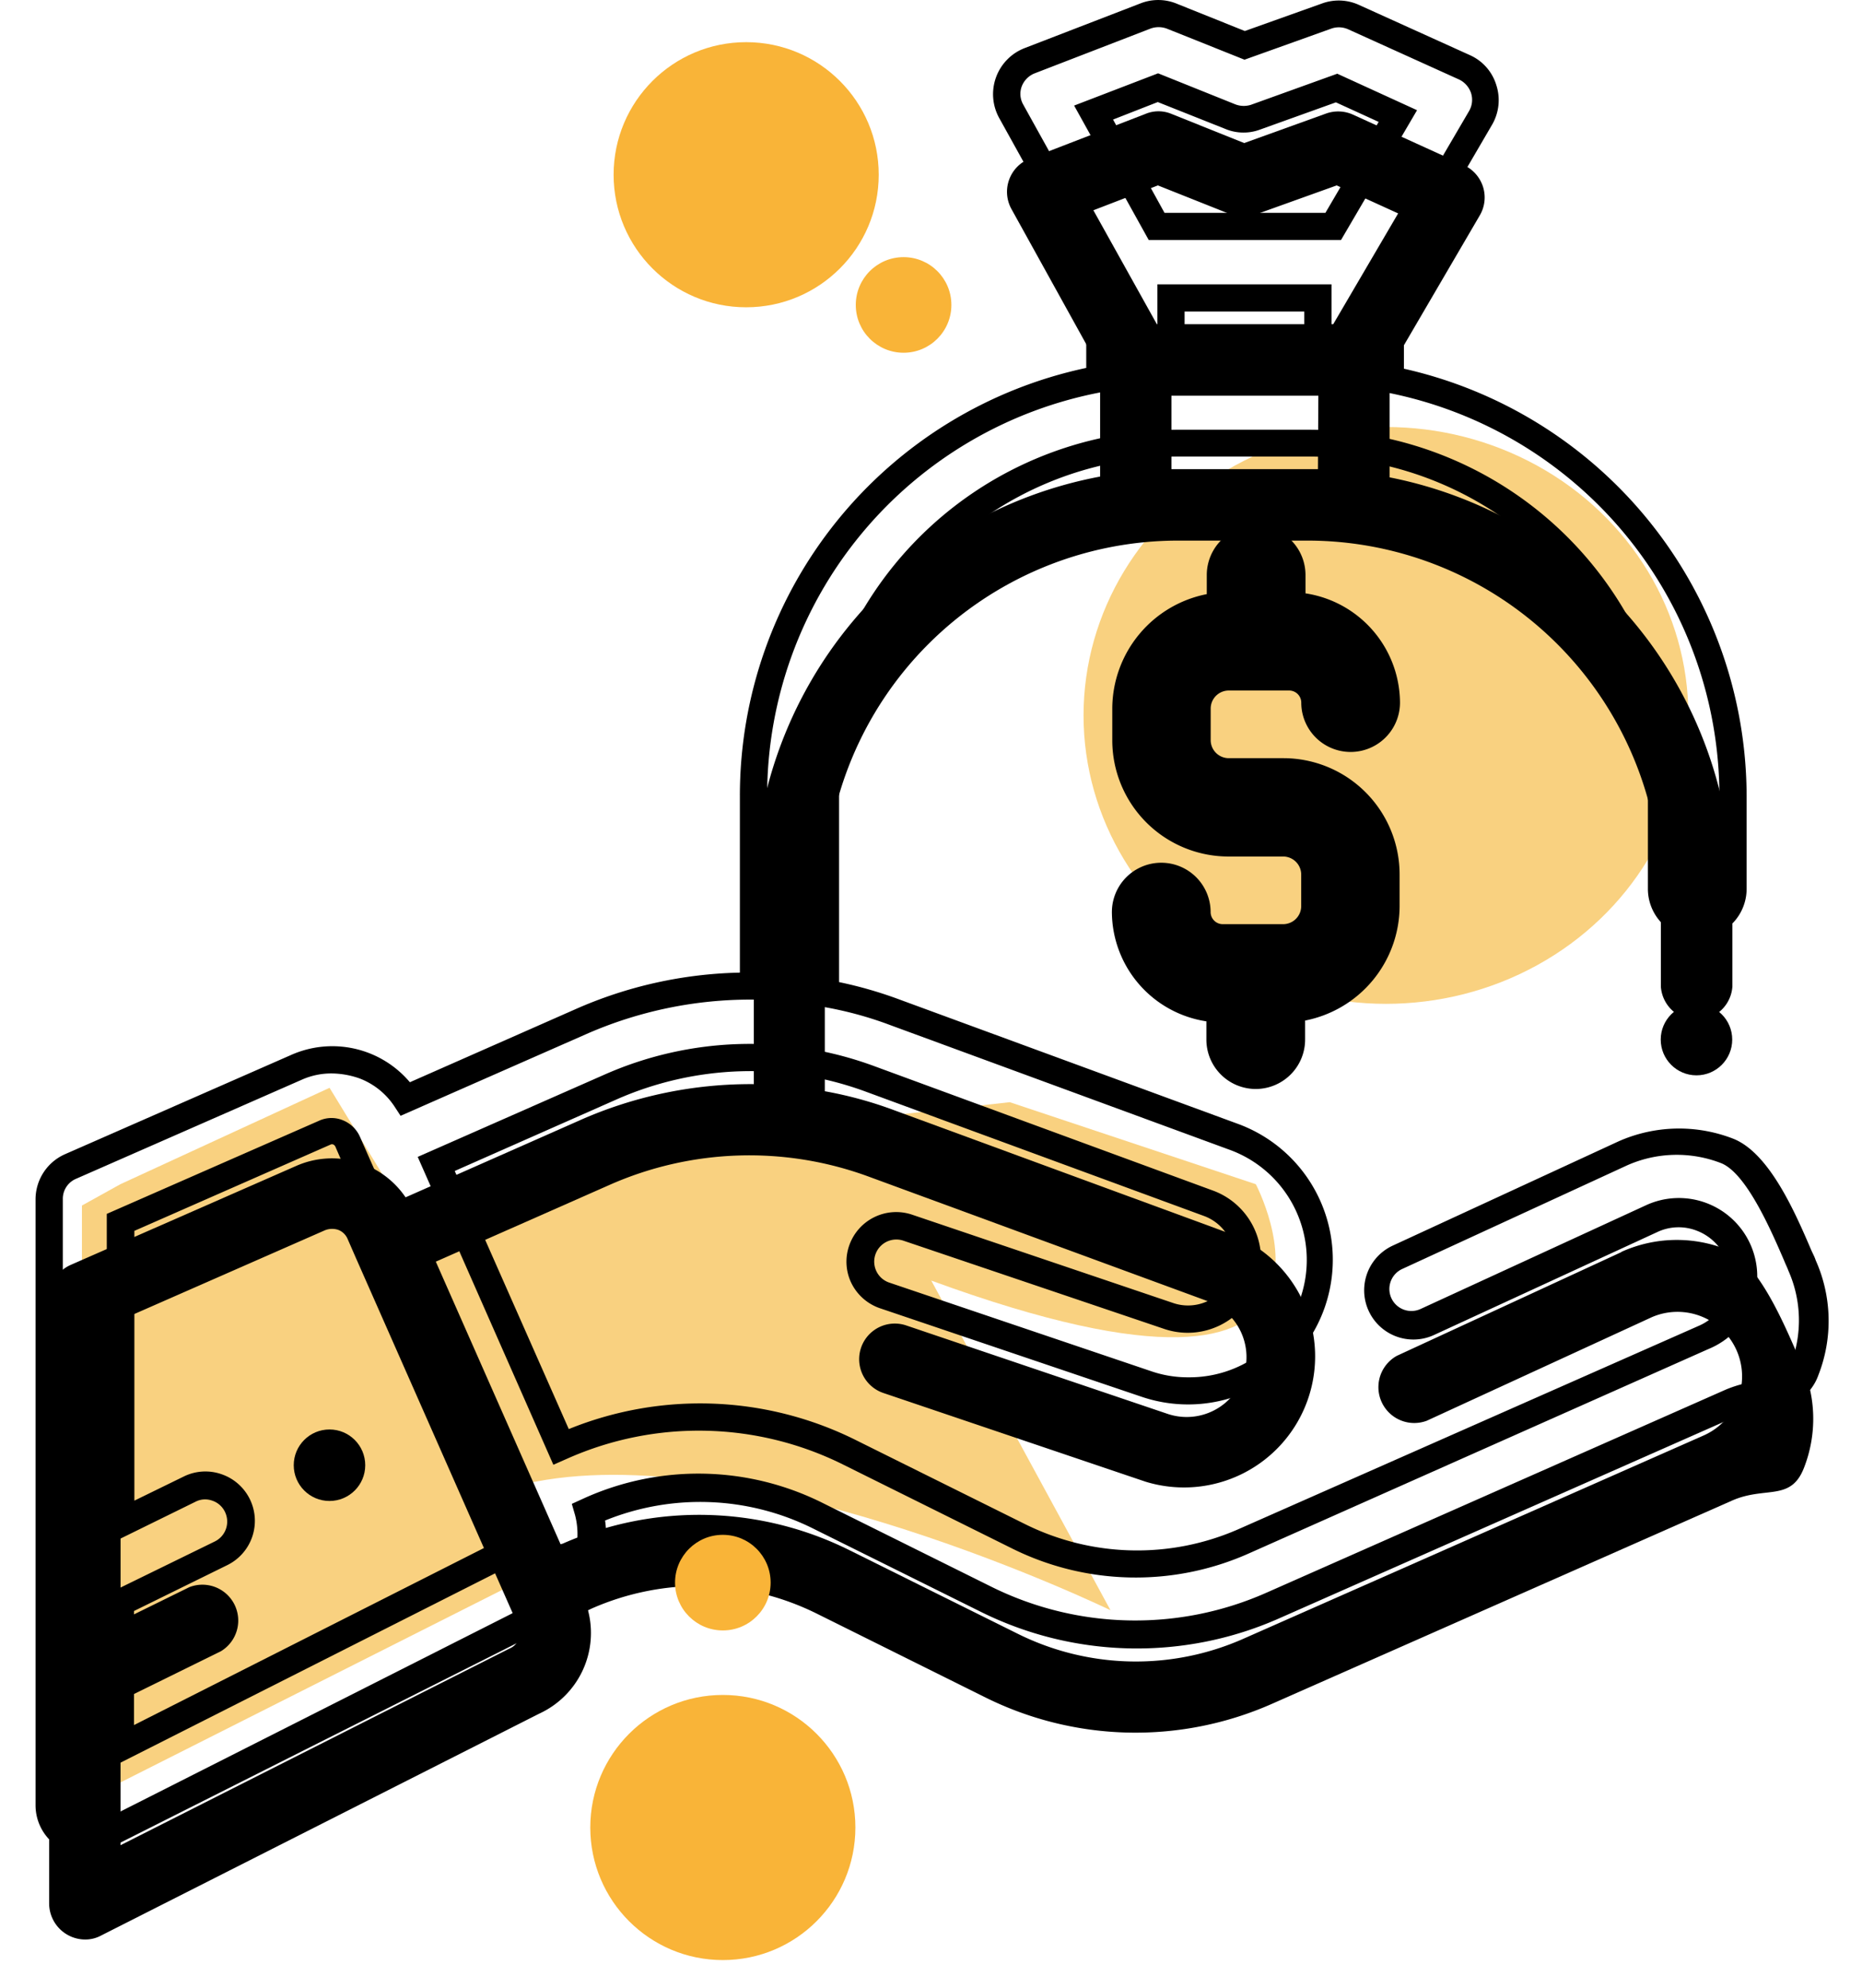<svg xmlns="http://www.w3.org/2000/svg" xmlns:xlink="http://www.w3.org/1999/xlink" width="57.145" height="61.012" viewBox="0 0 57.145 61.012">
  <defs>
    <filter id="Path_3279" x="0" y="0.415" width="57.145" height="60.598" filterUnits="userSpaceOnUse">
      <feOffset dy="3" input="SourceAlpha"/>
      <feGaussianBlur stdDeviation="0.5" result="blur"/>
      <feFlood flood-opacity="0.161"/>
      <feComposite operator="in" in2="blur"/>
      <feComposite in="SourceGraphic"/>
    </filter>
  </defs>
  <g id="finance" transform="translate(1.094)">
    <path id="Path_3276" data-name="Path 3276" d="M38.681,287.158,45.1,284.2l2.887,4.724,9.937-3.388,8.052-.895,7.551,2.517s4.294,8.171-9.96,2.958l5.5,10.116s-10.819-5.249-17.631-3.948c-7.324,1.408-1.014-1.61-1.014-1.61l1.646,4.092L37.5,306.113v-18.3Z" transform="translate(-36.08 -250.817)" fill="#f9d180"/>
    <ellipse id="Ellipse_93" data-name="Ellipse 93" cx="9.281" cy="8.851" rx="9.281" ry="8.851" transform="translate(32.16 13.104)" fill="#f9d180"/>
    <g id="Group_2544" data-name="Group 2544" transform="translate(7.921 43.868)">
      <g id="Group_2543" data-name="Group 2543" transform="translate(0)">
        <ellipse id="Ellipse_94" data-name="Ellipse 94" cx="1.097" cy="1.097" rx="1.097" ry="1.097"/>
      </g>
    </g>
    <g id="Group_2546" data-name="Group 2546" transform="translate(49.874 30.806)">
      <g id="Group_2545" data-name="Group 2545" transform="translate(0)">
        <ellipse id="Ellipse_95" data-name="Ellipse 95" cx="1.097" cy="1.097" rx="1.097" ry="1.097"/>
      </g>
    </g>
    <g id="Group_2549" data-name="Group 2549" transform="translate(33.031 16.134)">
      <g id="Group_2548" data-name="Group 2548">
        <g id="Group_2547" data-name="Group 2547">
          <path id="Path_3277" data-name="Path 3277" d="M310.843,150.133h-1.682a.962.962,0,0,1-.966-.966v-.978a.962.962,0,0,1,.966-.966h1.861a.787.787,0,0,1,.787.787,1.1,1.1,0,1,0,2.195,0,2.98,2.98,0,0,0-2.9-2.97V144.1a1.1,1.1,0,1,0-2.195,0v.954a3.159,3.159,0,0,0-2.9,3.149v.978a3.154,3.154,0,0,0,3.149,3.149h1.682a.962.962,0,0,1,.966.966v.978a.962.962,0,0,1-.966.966h-1.861a.787.787,0,0,1-.787-.787,1.1,1.1,0,1,0-2.195,0,2.98,2.98,0,0,0,2.9,2.97v.942a1.1,1.1,0,0,0,2.195,0v-.954a3.159,3.159,0,0,0,2.9-3.149v-.978A3.154,3.154,0,0,0,310.843,150.133Z" transform="translate(-305.582 -142.594)"/>
          <path id="Path_3278" data-name="Path 3278" d="M306.914,156.885a1.517,1.517,0,0,1-1.515-1.515v-.561a3.411,3.411,0,0,1-2.9-3.352,1.515,1.515,0,1,1,3.03,0,.372.372,0,0,0,.37.37h1.861a.555.555,0,0,0,.549-.549V150.3a.555.555,0,0,0-.549-.549h-1.682a3.569,3.569,0,0,1-3.567-3.567v-.978a3.59,3.59,0,0,1,2.9-3.507v-.585a1.515,1.515,0,0,1,3.03,0v.561a3.411,3.411,0,0,1,2.9,3.352,1.515,1.515,0,1,1-3.03,0,.372.372,0,0,0-.37-.37h-1.861a.555.555,0,0,0-.549.549v.978a.555.555,0,0,0,.549.549h1.682a3.569,3.569,0,0,1,3.567,3.567v.978a3.59,3.59,0,0,1-2.9,3.507v.585A1.517,1.517,0,0,1,306.914,156.885Zm-2.9-6.107a.68.68,0,0,0-.68.68,2.575,2.575,0,0,0,2.493,2.553l.406.012v1.348a.68.68,0,0,0,.68.68.672.672,0,0,0,.68-.68v-1.336l.382-.036a2.759,2.759,0,0,0,2.517-2.732v-.978a2.731,2.731,0,0,0-2.732-2.732h-1.682a1.385,1.385,0,0,1-1.384-1.384v-.978a1.385,1.385,0,0,1,1.384-1.384h1.861a1.209,1.209,0,0,1,1.2,1.2.68.68,0,0,0,.68.68.672.672,0,0,0,.68-.68,2.575,2.575,0,0,0-2.493-2.553l-.406-.012V141.1a.68.68,0,0,0-.68-.68.672.672,0,0,0-.68.68v1.336l-.382.036a2.751,2.751,0,0,0-2.517,2.732v.978a2.731,2.731,0,0,0,2.732,2.732h1.682a1.385,1.385,0,0,1,1.384,1.384v.978a1.385,1.385,0,0,1-1.384,1.384H305.9a1.209,1.209,0,0,1-1.2-1.2A.687.687,0,0,0,304.015,150.777Z" transform="translate(-302.5 -139.6)"/>
        </g>
      </g>
    </g>
    <g id="Group_2552" data-name="Group 2552" transform="translate(0 0)">
      <g id="Group_2551" data-name="Group 2551">
        <g id="Group_2550" data-name="Group 2550">
          <g transform="matrix(1, 0, 0, 1, -1.09, 0)" filter="url(#Path_3279)">
            <path id="Path_3279-2" data-name="Path 3279" d="M82.786,46.268c-.453-1.026-1.276-3.113-2.314-3.519a4.129,4.129,0,0,0-3.2.072.012.012,0,0,0-.012.012l-6.895,3.185a1.1,1.1,0,0,0,.919,1.992l6.895-3.173a1.981,1.981,0,1,1,1.6,3.626L65.657,54.7a8.147,8.147,0,0,1-6.931-.155l-5.165-2.565a10.355,10.355,0,0,0-8.791-.2L44.7,51.8l-3.829-8.672,5.32-2.35a10.6,10.6,0,0,1,7.992-.25l10.39,3.817a1.836,1.836,0,0,1-1.229,3.459l-8.04-2.72a1.094,1.094,0,1,0-.692,2.076l8.04,2.72A4.024,4.024,0,0,0,65.335,42.3l-10.39-3.817a12.32,12.32,0,0,0-2.135-.585v-6.06A10.846,10.846,0,0,1,63.641,21h4A10.846,10.846,0,0,1,78.468,31.834v2.851a1.1,1.1,0,0,0,2.195,0V31.834A13.04,13.04,0,0,0,70.142,19.059v-3.3l2.767-4.736a1.086,1.086,0,0,0,.1-.883,1.1,1.1,0,0,0-.6-.668L69.021,7.929a1.1,1.1,0,0,0-.823-.036L65.681,8.8,63.45,7.906a1.032,1.032,0,0,0-.8,0L59.1,9.277a1.093,1.093,0,0,0-.561,1.551l2.72,4.915v3.292a13.025,13.025,0,0,0-10.628,12.8V37.68a12.928,12.928,0,0,0-5.32,1.1l-5.368,2.374a2.726,2.726,0,0,0-3.352-.966l-6.931,3.042a1.112,1.112,0,0,0-.656,1v18.6a1.111,1.111,0,0,0,1.1,1.1,1.022,1.022,0,0,0,.489-.119L44.042,57a2.725,2.725,0,0,0,1.5-3.173l.1-.048a8.147,8.147,0,0,1,6.931.155L57.736,56.5a10.355,10.355,0,0,0,8.791.2l14.124-6.239c1.026-.453,1.8.036,2.207-1A4.129,4.129,0,0,0,82.786,46.268ZM67.947,18.808h-4.5V16.554h4.509l-.012,2.255Zm-6.895-7.945,1.98-.763,2.219.883a1.086,1.086,0,0,0,.775.012L68.52,10.1l1.885.859-1.992,3.4H63ZM43.135,55c-.012.012-.036.012-.048.024L31.195,61.036V56.6l3.078-1.515a1.1,1.1,0,0,0-.966-1.968l-2.111,1.038V44.92l6.274-2.756a.594.594,0,0,1,.406-.012.51.51,0,0,1,.286.274l.25.573h0L43.4,54.3A.515.515,0,0,1,43.135,55Z" transform="translate(-27.5 -7.41)"/>
          </g>
          <path id="Path_3280" data-name="Path 3280" d="M27.1,61.266a1.438,1.438,0,0,1-.787-.227,1.522,1.522,0,0,1-.716-1.288v-18.6a1.515,1.515,0,0,1,.907-1.384l6.931-3.042a3.114,3.114,0,0,1,3.65.835l5.058-2.231a13.125,13.125,0,0,1,5.07-1.133V28.773A13.423,13.423,0,0,1,57.843,15.639V12.788L55.171,7.969a1.516,1.516,0,0,1,.787-2.147L59.513,4.45a1.487,1.487,0,0,1,1.109.012L62.71,5.3l2.374-.847a1.493,1.493,0,0,1,1.133.048l3.4,1.539a1.474,1.474,0,0,1,.811.919A1.5,1.5,0,0,1,70.3,8.172l-2.708,4.64v2.851A13.474,13.474,0,0,1,78.11,28.773v2.851a1.515,1.515,0,1,1-3.03,0V28.773A10.424,10.424,0,0,0,64.666,18.359h-4A10.424,10.424,0,0,0,50.257,28.773v5.714a12.737,12.737,0,0,1,1.861.537l10.39,3.817a4.441,4.441,0,0,1-2.958,8.374l-8.04-2.72a1.527,1.527,0,0,1-.871-.763,1.5,1.5,0,0,1-.072-1.157,1.526,1.526,0,0,1,1.921-.954l8.04,2.72a1.417,1.417,0,0,0,.942-2.672L51.08,37.85A10.2,10.2,0,0,0,43.4,38.1l-4.938,2.183,3.5,7.921a10.708,10.708,0,0,1,8.827.346l5.165,2.565a7.73,7.73,0,0,0,6.573.155l14.124-6.239a1.575,1.575,0,0,0-.06-2.911,1.533,1.533,0,0,0-1.193.024l-6.883,3.173a1.51,1.51,0,1,1-1.264-2.744l6.931-3.2a4.582,4.582,0,0,1,3.507-.084c1.109.429,1.9,2.243,2.41,3.435.048.107.1.2.131.3h0a4.558,4.558,0,0,1,.084,3.519,1.534,1.534,0,0,1-1.527,1.026,2.836,2.836,0,0,0-.895.2L63.76,54.014a10.772,10.772,0,0,1-9.149-.2l-5.165-2.565a7.76,7.76,0,0,0-6.37-.239,3.142,3.142,0,0,1-1.789,3.3L27.795,61.1A1.556,1.556,0,0,1,27.1,61.266ZM34.69,37.29a2.225,2.225,0,0,0-.919.191l-6.931,3.042a.665.665,0,0,0-.406.62v18.6a.656.656,0,0,0,.322.573.676.676,0,0,0,.656.024l13.467-6.811a2.313,2.313,0,0,0,1.276-2.684l-.1-.346.418-.191a8.523,8.523,0,0,1,7.288.167l5.165,2.565a9.936,9.936,0,0,0,8.434.191l14.112-6.239a3.669,3.669,0,0,1,1.145-.274c.489-.06.68-.072.847-.5a3.754,3.754,0,0,0-.072-2.875c-.036-.1-.084-.191-.131-.31-.406-.942-1.169-2.7-1.944-2.994a3.752,3.752,0,0,0-2.875.072L67.541,43.29a.675.675,0,1,0,.561,1.229L75,41.345a2.406,2.406,0,1,1,1.944,4.4L62.829,52.022a8.523,8.523,0,0,1-7.288-.167L50.376,49.29a9.936,9.936,0,0,0-8.434-.191l-.453.2-4.163-9.448,5.714-2.517a11.026,11.026,0,0,1,8.314-.262l10.39,3.817a2.251,2.251,0,0,1-1.491,4.247l-8.04-2.72a.679.679,0,0,0-.429,1.288l8.04,2.72a3.444,3.444,0,0,0,1.145.191,3.6,3.6,0,0,0,1.253-6.99l-10.39-3.817a11.233,11.233,0,0,0-2.064-.561l-.346-.06V28.785A11.261,11.261,0,0,1,60.67,17.536h4A11.261,11.261,0,0,1,75.915,28.785v2.839a.68.68,0,0,0,.68.68.672.672,0,0,0,.68-.68V28.773A12.632,12.632,0,0,0,67.1,16.4l-.334-.072V12.585l2.827-4.831a.682.682,0,0,0,.06-.549.708.708,0,0,0-.37-.418l-3.4-1.539a.7.7,0,0,0-.513-.024L62.7,6.18l-2.386-.954a.724.724,0,0,0-.5,0L56.257,6.6A.7.7,0,0,0,55.863,7a.662.662,0,0,0,.048.561l2.779,5.01v3.746l-.346.06A12.6,12.6,0,0,0,48.05,28.761v6.263h-.418a12.527,12.527,0,0,0-5.141,1.062L36.8,38.59,36.61,38.3a2.236,2.236,0,0,0-1.074-.859A2.65,2.65,0,0,0,34.69,37.29ZM27.783,58.654v-5.38L31.1,51.652a.679.679,0,0,0,.31-.907.664.664,0,0,0-.394-.346.64.64,0,0,0-.513.036l-2.72,1.336V41.6l6.525-2.863a.914.914,0,0,1,.716-.012.966.966,0,0,1,.525.5l5.237,11.869a.88.88,0,0,1,.012.716.94.94,0,0,1-.5.525h0c-.012,0-.024.012-.036.012Zm.835-4.867v3.5L39.9,51.58l.072-.036h0a.1.1,0,0,0,.06-.06.1.1,0,0,0,0-.083L35.048,40.117l-.024-.06-.227-.525a.144.144,0,0,0-.06-.06.1.1,0,0,0-.083,0L28.63,42.121V50.4l1.515-.74a1.5,1.5,0,0,1,1.157-.072,1.513,1.513,0,0,1,.179,2.791ZM65.37,16.164H60.026v-3.09H65.37Zm-4.509-.835h3.674v-1.42H60.861Zm4.8-3.614h-5.9l-2.29-4.127,2.577-.99,2.374.954a.728.728,0,0,0,.477.012l2.648-.954L67.995,7.73Zm-5.416-.835h4.938l1.634-2.791-1.312-.6-2.326.835A1.453,1.453,0,0,1,62.1,8.3L60.038,7.48l-1.372.537Z" transform="translate(-25.6 -4.348)"/>
        </g>
      </g>
    </g>
    <ellipse id="Ellipse_96" data-name="Ellipse 96" cx="4.068" cy="4.068" rx="4.068" ry="4.068" transform="translate(17.738 1.294)" fill="#f9b438"/>
    <ellipse id="Ellipse_97" data-name="Ellipse 97" cx="1.467" cy="1.467" rx="1.467" ry="1.467" transform="translate(25.17 7.891)" fill="#f9b438"/>
    <ellipse id="Ellipse_98" data-name="Ellipse 98" cx="4.068" cy="4.068" rx="4.068" ry="4.068" transform="translate(17.022 52.015)" fill="#f9b438"/>
    <ellipse id="Ellipse_99" data-name="Ellipse 99" cx="1.467" cy="1.467" rx="1.467" ry="1.467" transform="translate(19.623 47.101)" fill="#f9b438"/>
  </g>
</svg>
